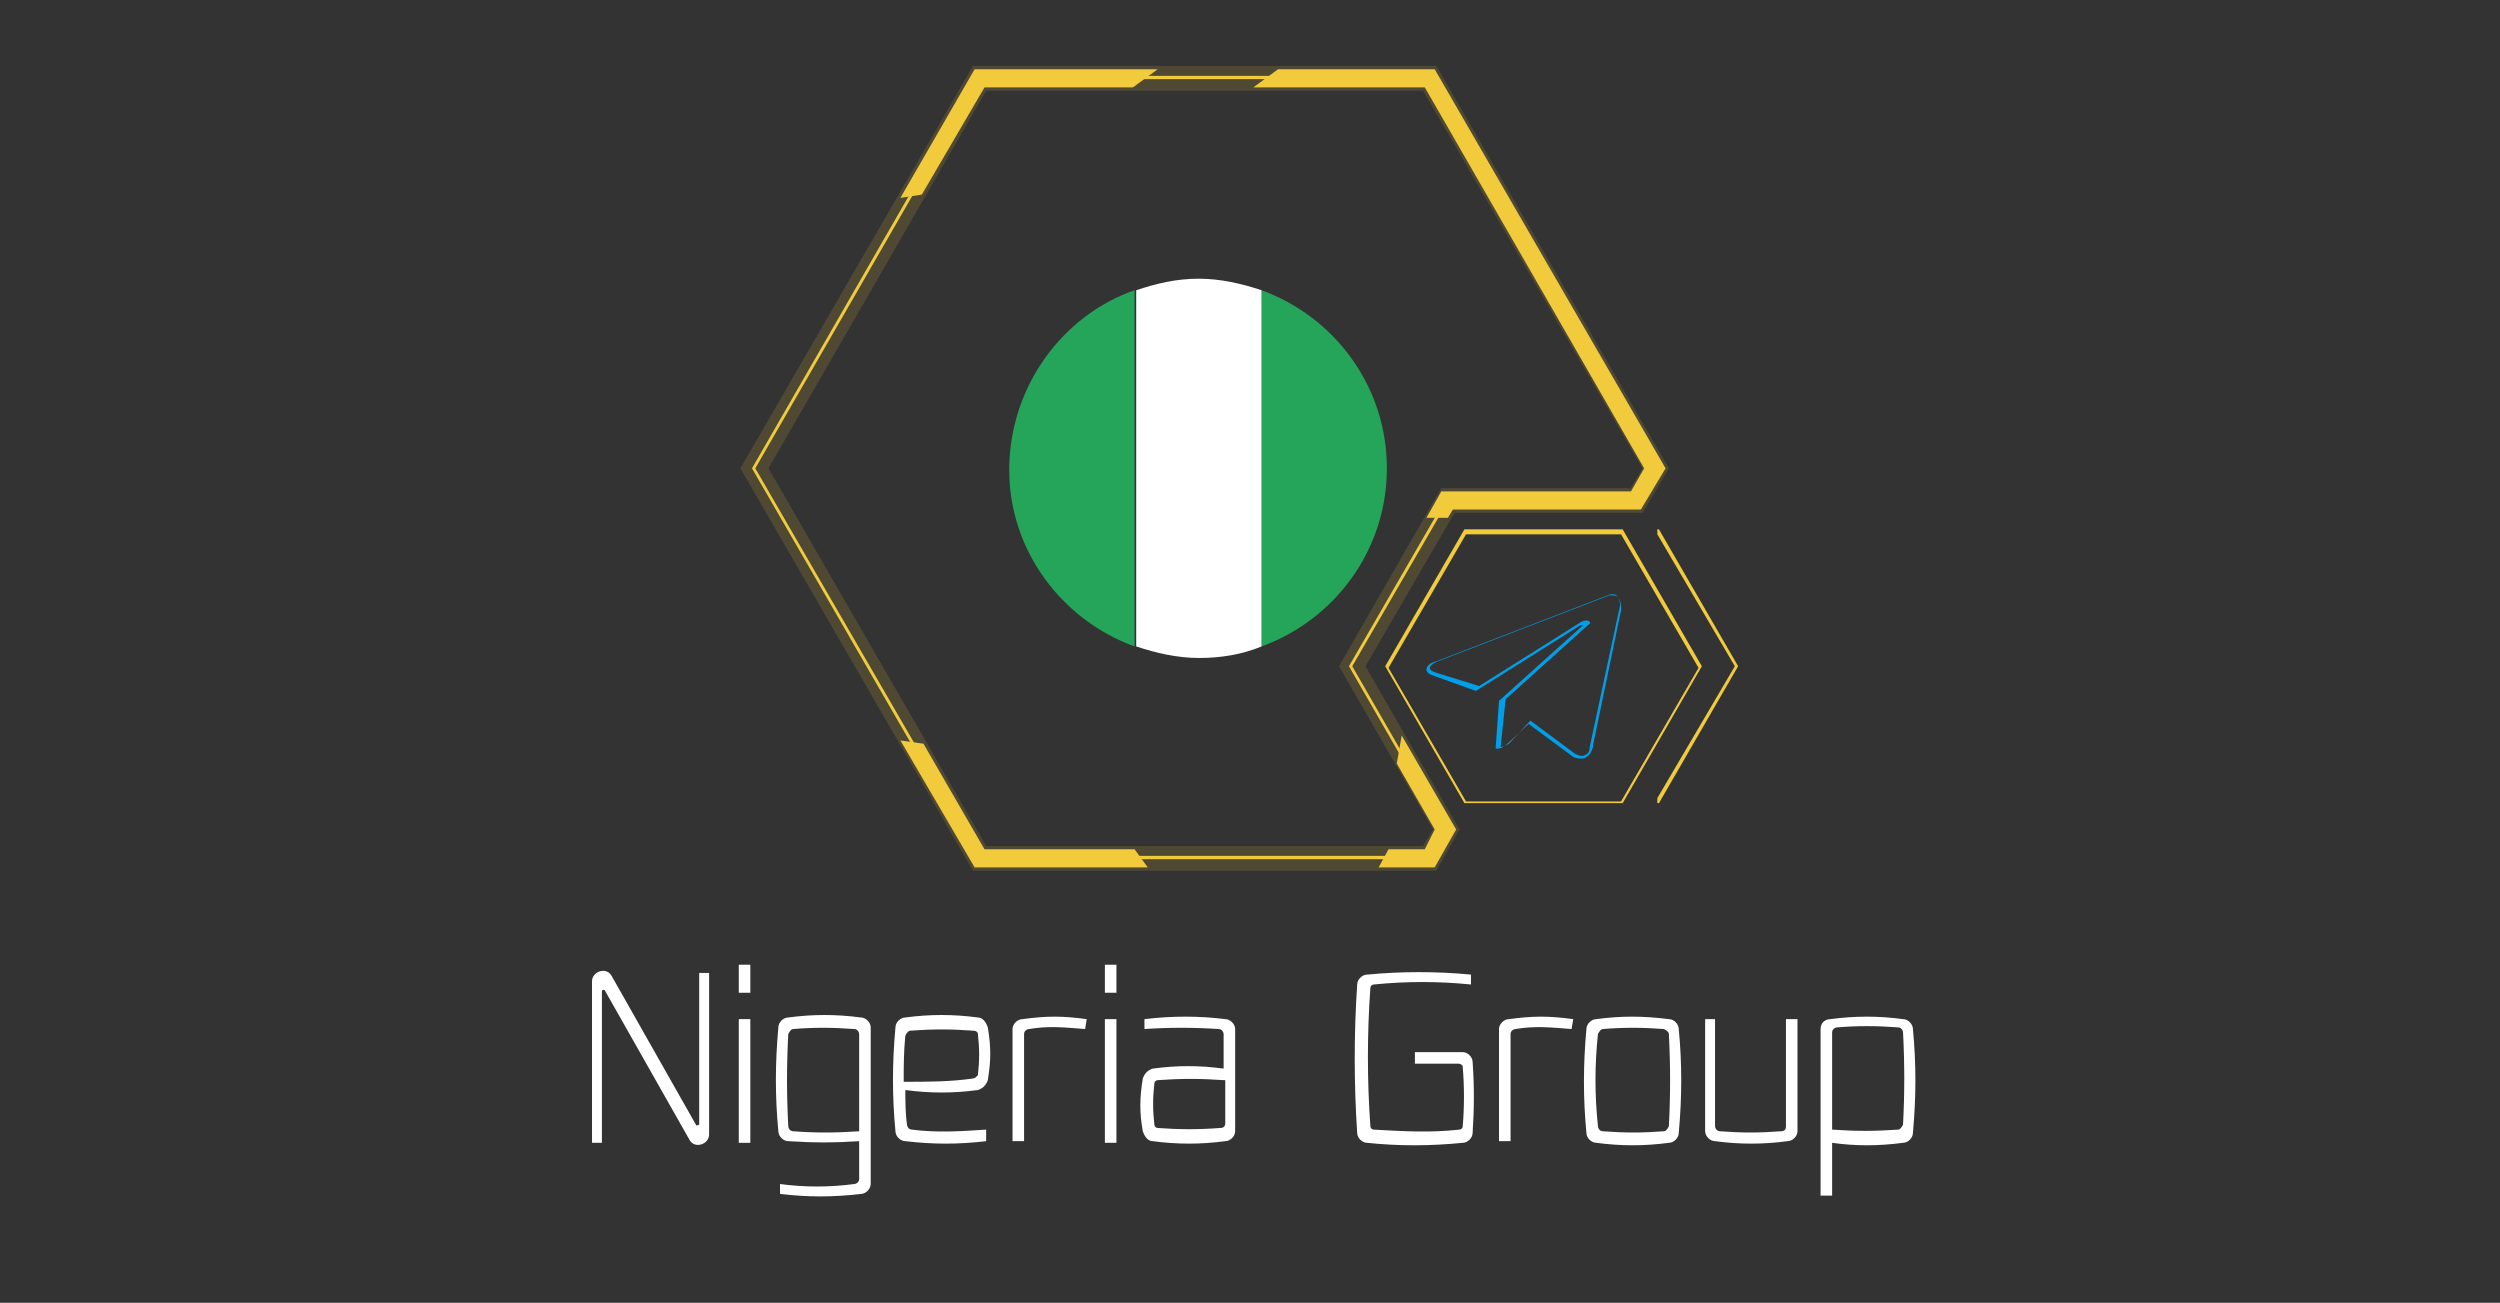 <?xml version="1.0" encoding="utf-8"?>
<!-- Generator: Adobe Illustrator 26.0.0, SVG Export Plug-In . SVG Version: 6.00 Build 0)  -->
<svg version="1.1" id="图层_1" xmlns="http://www.w3.org/2000/svg" xmlns:xlink="http://www.w3.org/1999/xlink" x="0px" y="0px"
	 viewBox="0 0 151.6 79" style="enable-background:new 0 0 151.6 79;" xml:space="preserve">
<rect x="0" y="0" width="151.6" height="79" fill="#333333" stroke="none"/>
<style type="text/css">
	.st0{opacity:0.15;}
	.st1{fill:#F2CB3C;}
	.st2{fill:#009FE8;}
	.st3{fill:none;}
	.st4{fill-rule:evenodd;clip-rule:evenodd;fill:#DB4B35;}
	.st5{fill:#EEE939;}
	.st6{fill:#FFFFFF;}
	.st7{fill-rule:evenodd;clip-rule:evenodd;fill:#FFFFFF;}
	.st8{fill:#593B81;}
	.st9{fill:#63C3EF;}
	.st10{fill:#E74989;}
	.st11{fill:#4A4397;}
	.st12{fill:#129B7F;}
	.st13{fill:#DB4B35;}
	.st14{fill-rule:evenodd;clip-rule:evenodd;fill:#040000;}
	.st15{fill-rule:evenodd;clip-rule:evenodd;fill:#2479AE;}
	.st16{fill:#1E8BCA;}
	.st17{fill-rule:evenodd;clip-rule:evenodd;fill:#E7BE1A;}
	.st18{fill-rule:evenodd;clip-rule:evenodd;fill:#25A55A;}
	.st19{fill-rule:evenodd;clip-rule:evenodd;fill:#03743C;}
	.st20{fill-rule:evenodd;clip-rule:evenodd;fill:#1AAF5D;}
	.st21{fill-rule:evenodd;clip-rule:evenodd;fill:#E87E04;}
	.st22{fill-rule:evenodd;clip-rule:evenodd;fill:#227FBB;}
</style>
<g class="st0">
	<g>
		<path class="st1" d="M87.1,52.8H59L44.9,28.4L59,4h28.1l14.1,24.4l-1.6,2.7H88.2l-5.4,9.3l5.7,9.9L87.1,52.8z M59.8,51.3h26.5
			l0.6-1l-5.7-9.9l6.2-10.8h11.5l0.7-1.2L86.3,5.5H59.8L46.6,28.4L59.8,51.3z"/>
	</g>
</g>
<g>
	<path class="st2" d="M95.9,46c-0.1,0-0.3,0-0.5-0.1l-2.7-2l-1.3,1.2c-0.1,0.1-0.3,0.3-0.6,0.3h-0.1l0-0.1l0.2-2.8l0,0l5-4.5
		c0.1-0.1,0.1-0.1,0.1-0.1c0,0-0.2,0-0.3,0.1l-6.2,3.9l0,0L87,41c-0.3-0.1-0.5-0.2-0.5-0.4c0-0.2,0.2-0.4,0.6-0.5l10.4-4
		c0.2-0.1,0.5-0.1,0.6,0.1c0.2,0.2,0.2,0.5,0.2,0.8l-1.7,8.2l0,0l0,0.1c-0.1,0.3-0.2,0.5-0.4,0.6C96.1,46,96,46,95.9,46z M92.8,43.7
		l2.7,2c0.2,0.1,0.4,0.2,0.6,0.1c0.2-0.1,0.3-0.2,0.3-0.5l1.8-8.4c0.1-0.3,0-0.6-0.1-0.7c-0.1-0.1-0.3-0.1-0.5-0.1l-10.4,4
		c-0.3,0.1-0.5,0.3-0.5,0.4c0,0.1,0.1,0.2,0.4,0.3l2.6,0.8l6.2-3.9c0.2-0.1,0.4-0.1,0.5,0c0,0,0.1,0.1-0.1,0.2l-5,4.5L91,45.3
		c0.2,0,0.3-0.1,0.5-0.2L92.8,43.7z"/>
</g>
<g>
	<path class="st1" d="M98.4,48.7h-9.6l-4.8-8.3l4.8-8.3h9.6l4.8,8.3L98.4,48.7z M88.9,48.6h9.4l4.7-8.1l-4.7-8.1h-9.4l-4.7,8.1
		L88.9,48.6z"/>
</g>
<polygon class="st1" points="59.7,5.3 68.7,5.3 70.2,4.2 59.1,4.2 54.6,12 55.9,11.8 "/>
<polygon class="st1" points="59.7,51.5 56,45.1 54.6,44.9 59.1,52.6 69.6,52.6 68.8,51.5 "/>
<polygon class="st3" points="86.4,51.5 87,50.3 84.7,46.3 83.7,51.5 "/>
<polygon class="st1" points="88.3,50.3 85,44.6 84.7,46.3 87,50.3 86.4,51.5 84.2,51.5 83.6,52.6 87,52.6 "/>
<polygon class="st1" points="99.5,30.9 101,28.4 87,4.2 77.5,4.2 76,5.3 86.4,5.3 99.7,28.4 98.9,29.8 87.4,29.8 86.5,31.4 
	87.8,31.4 88.1,30.9 "/>
<g>
	<path class="st1" d="M86.7,52.1H59.3l0,0L45.6,28.4l0,0L59.3,4.6h27.4l0,0l13.7,23.7l-1.2,2.1H87.8l-5.8,10l5.7,9.9L86.7,52.1z
		 M59.4,51.9h27.2l0.9-1.6l-5.7-9.9l5.9-10.2h11.5l1.1-1.9L86.6,4.8H59.4L45.8,28.4L59.4,51.9z"/>
</g>
<polygon class="st1" points="100.6,32.1 100.5,32.1 100.5,32.4 105.2,40.4 100.5,48.4 100.5,48.7 100.6,48.7 105.4,40.4 "/>
<g>
	<path class="st6" d="M35.9,69.2v-9.7c0-0.6,0.9-0.9,1.2-0.3l5.1,9c0,0.1,0.2,0,0.2,0v-9.2H43v9.8c0,0.6-0.9,0.9-1.2,0.3l-5.1-9
		c0-0.1-0.2-0.1-0.2,0v9.2H35.9z"/>
	<path class="st6" d="M45.5,58.5v1.7h-0.7v-1.7H45.5z M45.5,61.8v7.5h-0.7v-7.5H45.5z"/>
	<path class="st6" d="M47.3,71.8c1.5,0.2,3,0.2,4.5,0c0.1,0,0.3-0.1,0.3-0.3v-2.3c-1.5,0.1-2.8,0.1-4.3,0c-0.3,0-0.6-0.3-0.6-0.6
		c-0.2-2.1-0.2-4.1,0-6.3c0-0.3,0.3-0.6,0.6-0.6c1.5-0.2,2.9-0.2,4.4,0c0.3,0,0.6,0.3,0.6,0.6v9.5c0,0.3-0.3,0.6-0.6,0.6
		c-1.7,0.2-3.2,0.2-4.9,0L47.3,71.8z M52.1,62.7c0-0.1-0.1-0.3-0.3-0.3c-1.3-0.1-2.5-0.1-3.7,0c-0.1,0-0.2,0.1-0.3,0.3
		c-0.1,1.9-0.1,3.7,0,5.6c0,0.1,0.1,0.3,0.3,0.3c1.3,0.1,2.6,0.1,4,0V62.7z"/>
	<path class="st6" d="M59.8,69.2c-1.7,0.2-3.2,0.2-4.9,0c-0.3,0-0.6-0.3-0.6-0.6c-0.2-2.1-0.2-4.1,0-6.3c0-0.3,0.3-0.6,0.6-0.6
		c1.5-0.2,2.9-0.2,4.4,0c0.3,0,0.5,0.3,0.6,0.6c0.2,1.2,0.2,2,0,3.2c-0.1,0.3-0.3,0.5-0.6,0.6c-1.5,0.2-2.9,0.2-4.4,0
		c0,0.6,0,1.4,0.1,2.1c0,0.1,0.1,0.3,0.3,0.3c1.5,0.2,3,0.1,4.5,0L59.8,69.2z M59,65.4c0.1,0,0.2-0.1,0.3-0.2c0.1-0.9,0.1-1.6,0-2.5
		c0-0.1-0.1-0.2-0.3-0.2c-1.3-0.1-2.5-0.1-3.8,0c-0.1,0-0.2,0.1-0.3,0.3c-0.1,1-0.1,1.8-0.1,2.8C56.3,65.6,57.6,65.6,59,65.4z"/>
	<path class="st6" d="M65.8,62.4c-1.3-0.1-2.2-0.2-3.4,0c-0.1,0-0.3,0.1-0.3,0.3v6.5h-0.7v-6.8c0-0.3,0.3-0.6,0.6-0.6
		c1.5-0.2,2.4-0.2,3.9,0L65.8,62.4z"/>
	<path class="st6" d="M67.7,58.5v1.7H67v-1.7H67.7z M67.7,61.8v7.5H67v-7.5H67.7z"/>
	<path class="st6" d="M69.4,61.8c1.7-0.2,3.3-0.2,4.9,0c0.3,0,0.6,0.3,0.6,0.6v6.2c0,0.3-0.3,0.6-0.6,0.6c-1.5,0.2-2.9,0.2-4.4,0
		c-0.3,0-0.5-0.3-0.6-0.6c-0.2-1.1-0.2-2,0-3.2c0.1-0.3,0.3-0.5,0.6-0.6c1.5-0.2,2.8-0.2,4.3,0v-2.1c0-0.1-0.1-0.3-0.3-0.3
		c-1.5-0.1-3-0.1-4.5,0L69.4,61.8z M74.2,65.5c-1.4-0.1-2.6-0.1-4,0c-0.1,0-0.2,0.1-0.2,0.2c-0.1,0.9-0.1,1.6,0,2.5
		c0,0.1,0.1,0.2,0.2,0.2c1.3,0.1,2.5,0.1,3.8,0c0.2,0,0.3-0.1,0.3-0.3V65.5z"/>
	<path class="st6" d="M89.2,59.7c-2-0.2-3.9-0.2-5.9,0c-0.1,0-0.2,0.1-0.2,0.2c-0.2,2.8-0.2,5.6,0,8.4c0,0.1,0.1,0.2,0.2,0.2
		c1.8,0.1,3.4,0.2,5.2,0c0.1,0,0.2-0.1,0.2-0.2c0.1-1.2,0.1-2.4,0-3.6c0-0.1-0.1-0.2-0.3-0.2h-2.6v-0.7h2.9c0.3,0,0.6,0.3,0.6,0.6
		c0.1,1.4,0.1,2.8,0,4.3c0,0.3-0.3,0.6-0.6,0.6c-2,0.2-3.9,0.2-5.8,0c-0.3,0-0.6-0.3-0.6-0.6c-0.2-3-0.2-6,0-9
		c0-0.3,0.3-0.6,0.6-0.6c2.1-0.2,4.2-0.2,6.3,0L89.2,59.7z"/>
	<path class="st6" d="M95.3,62.4c-1.3-0.1-2.2-0.2-3.4,0c-0.1,0-0.3,0.1-0.3,0.3v6.5h-0.7v-6.8c0-0.3,0.3-0.6,0.6-0.6
		c1.5-0.2,2.4-0.2,3.9,0L95.3,62.4z"/>
	<path class="st6" d="M101.2,61.8c0.3,0,0.6,0.3,0.6,0.6c0.2,2.1,0.2,4.1,0,6.3c0,0.3-0.3,0.6-0.6,0.6c-1.5,0.2-2.9,0.2-4.4,0
		c-0.3,0-0.6-0.3-0.6-0.6c-0.2-2.1-0.2-4.1,0-6.3c0-0.3,0.3-0.6,0.6-0.6C98.3,61.6,99.6,61.6,101.2,61.8z M96.9,68.3
		c0,0.1,0.1,0.3,0.3,0.3c1.3,0.1,2.4,0.1,3.7,0c0.1,0,0.2-0.1,0.3-0.3c0.1-1.9,0.1-3.7,0-5.6c0-0.1-0.1-0.2-0.3-0.3
		c-1.3-0.1-2.5-0.1-3.7,0c-0.1,0-0.2,0.1-0.3,0.3C96.7,64.6,96.7,66.4,96.9,68.3z"/>
	<path class="st6" d="M104,61.8v6.5c0,0.1,0.1,0.3,0.3,0.3c1.3,0.1,2.4,0.1,3.7,0c0.2,0,0.3-0.1,0.3-0.3v-6.5h0.7v6.8
		c0,0.3-0.3,0.6-0.6,0.6c-1.5,0.2-2.9,0.2-4.4,0c-0.3,0-0.6-0.3-0.6-0.6v-6.8H104z"/>
	<path class="st6" d="M110.4,72.5V62.4c0-0.4,0.3-0.6,0.6-0.6c1.5-0.2,2.9-0.2,4.4,0c0.3,0,0.6,0.3,0.6,0.6c0.2,2.1,0.2,4.1,0,6.3
		c0,0.3-0.3,0.6-0.6,0.6c-1.5,0.2-2.9,0.2-4.3,0v3.2H110.4z M111.1,68.5c1.4,0.1,2.6,0.1,4,0c0.1,0,0.2-0.1,0.3-0.3
		c0.1-1.9,0.1-3.7,0-5.6c0-0.1-0.1-0.3-0.3-0.3c-1.3-0.1-2.5-0.1-3.7,0c-0.1,0-0.3,0.1-0.3,0.3V68.5z"/>
</g>
<g id="Page-1_00000023258040613770841480000005148172663764228270_">
	<g id="flags_00000028309126515441872430000005008005199919934610_" transform="translate(-990, -4230)">
		<g id="nigeria_00000011721010988991834590000003450779861393040030_" transform="translate(990, 4230)">
			<path id="green_00000127725828618841480900000017873293151051250342_" class="st18" d="M76.5,39.2c4.4-1.6,7.6-5.8,7.6-10.8
				s-3.2-9.2-7.6-10.8V39.2L76.5,39.2L76.5,39.2z"/>
			<path id="white_00000178175652279798699050000015898994648998897555_" class="st7" d="M68.9,17.6v21.6c1.2,0.4,2.5,0.7,3.8,0.7
				c1.3,0,2.6-0.2,3.8-0.7V17.6c-1.2-0.4-2.5-0.7-3.8-0.7C71.3,16.9,70.1,17.2,68.9,17.6L68.9,17.6L68.9,17.6z"/>
			<path id="green_00000014620671177993221580000017726128883471375025_" class="st18" d="M61.2,28.3v0.2c0,4.9,3.2,9.1,7.6,10.7
				V17.6C64.5,19.1,61.3,23.3,61.2,28.3L61.2,28.3L61.2,28.3z"/>
		</g>
	</g>
</g>
</svg>
